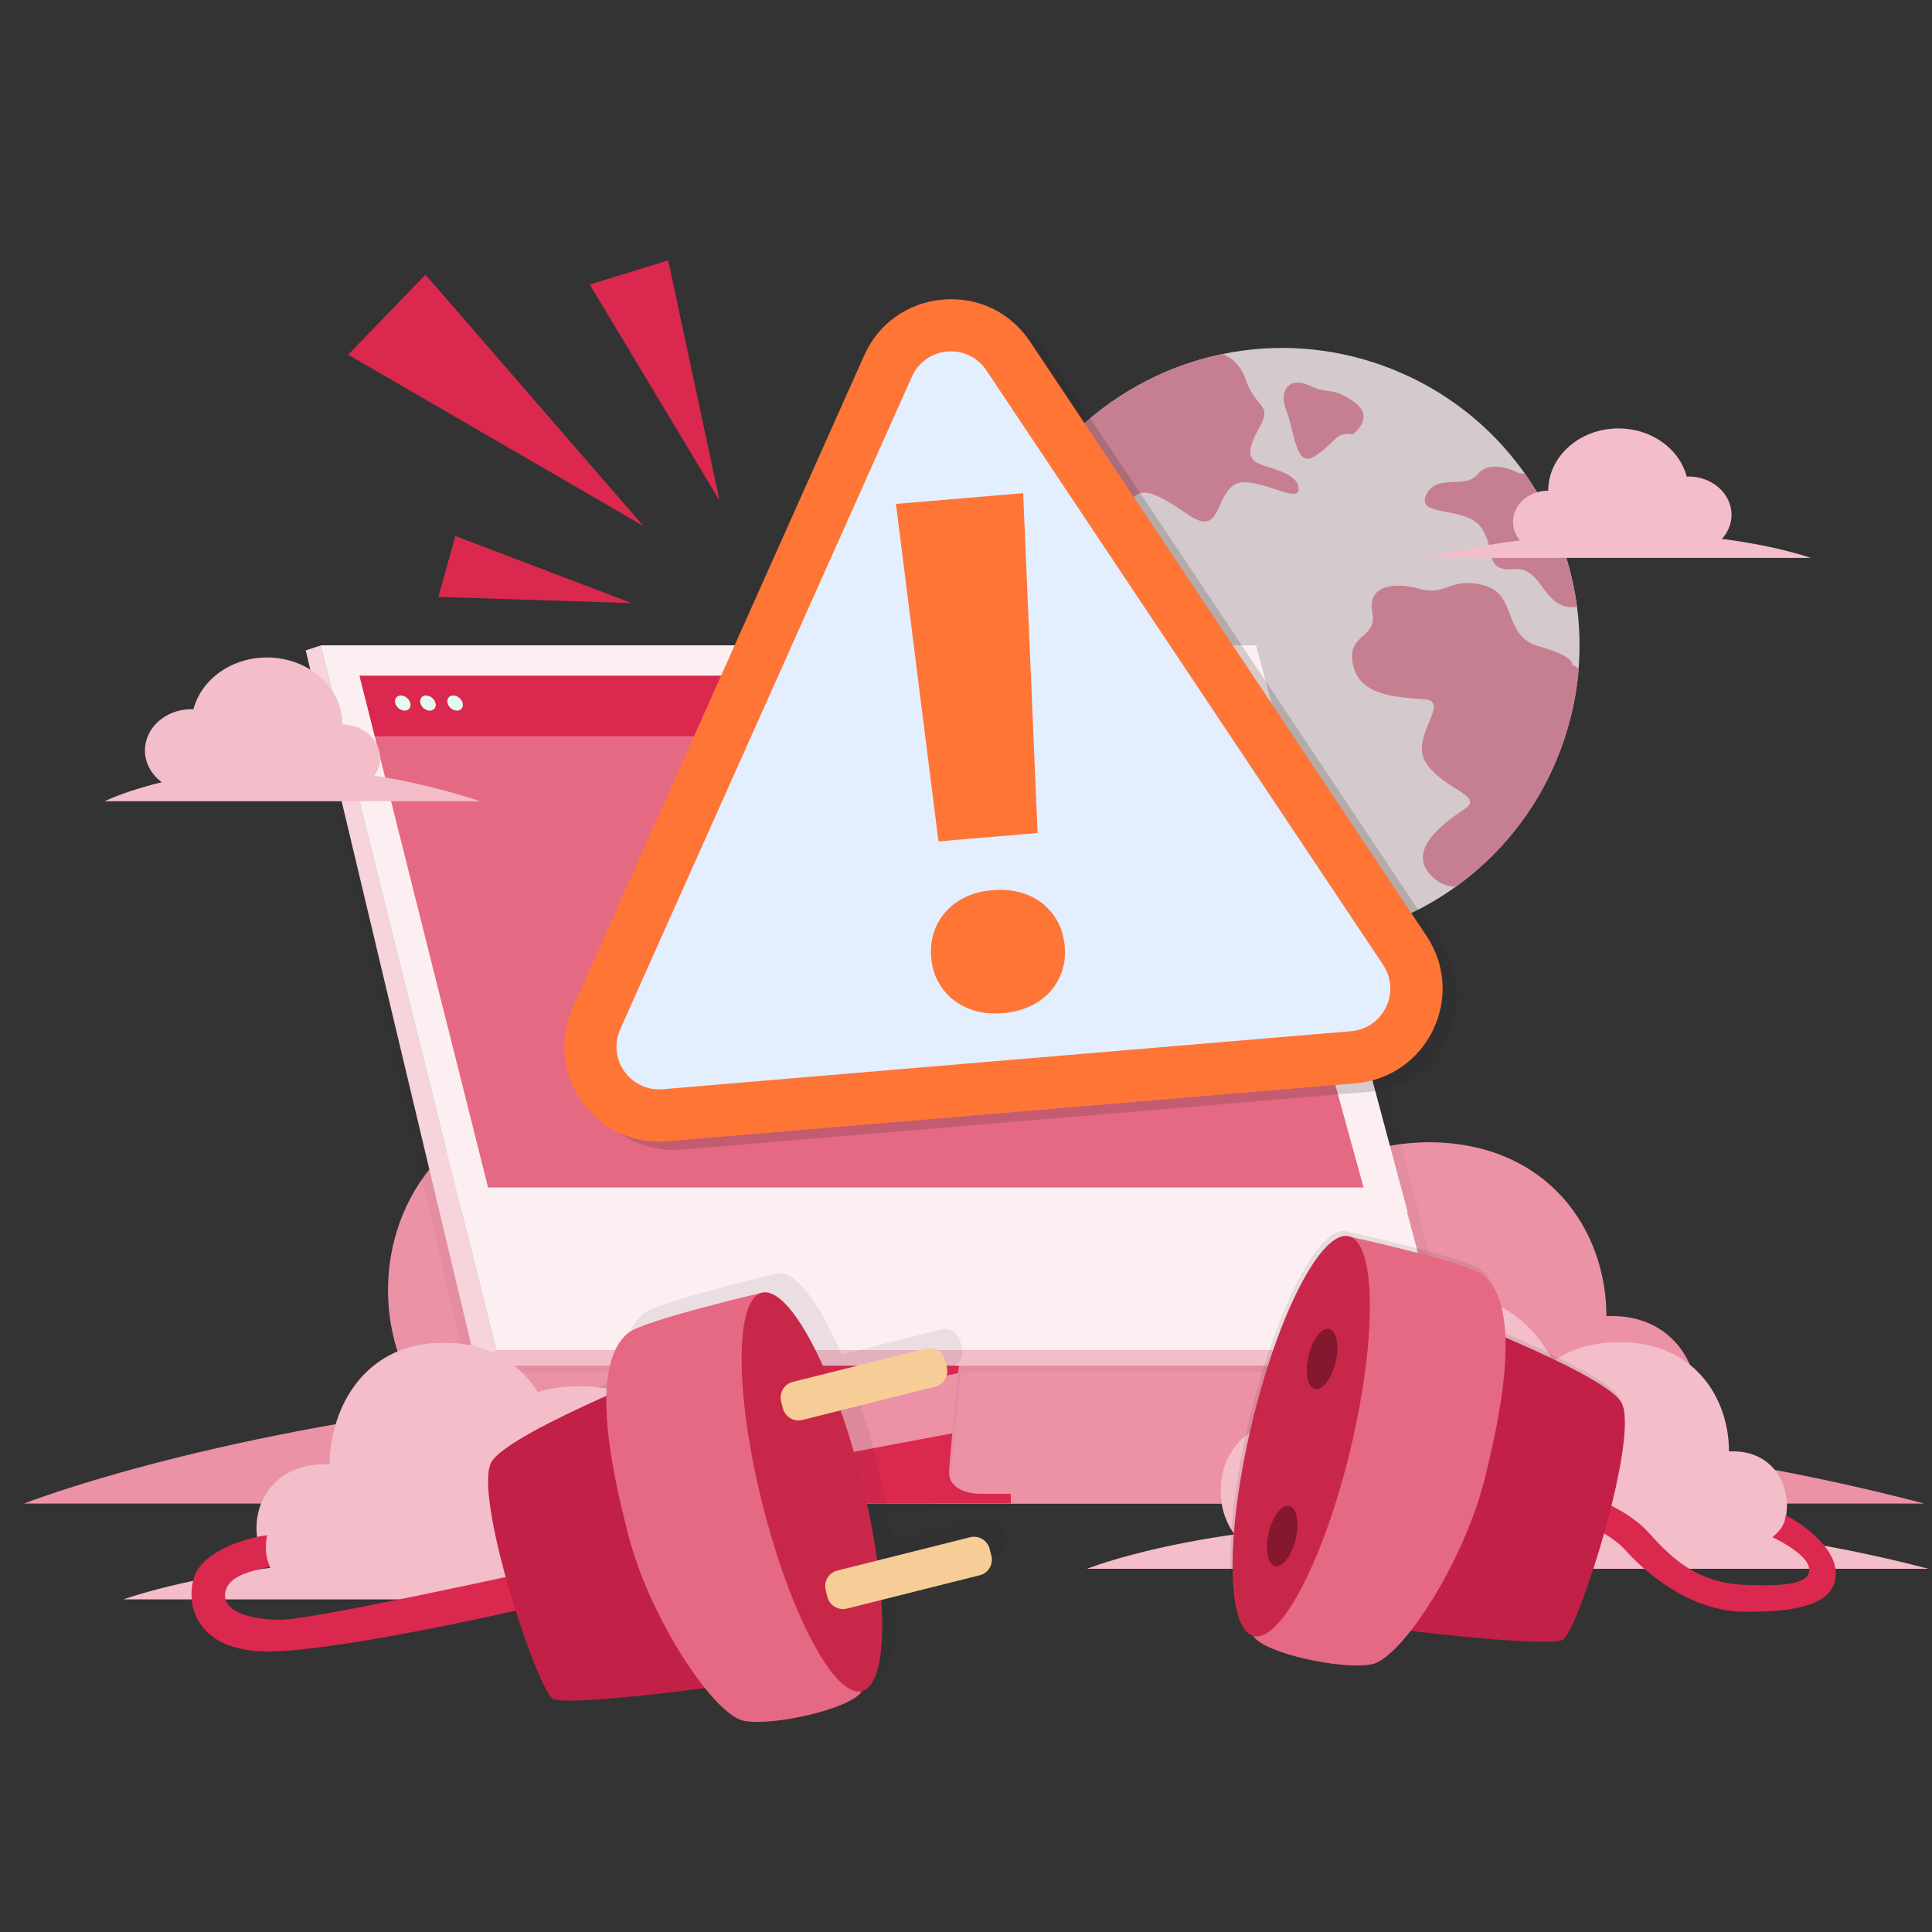 <svg width="371" height="371" viewBox="0 0 371 371" fill="none" xmlns="http://www.w3.org/2000/svg">
<rect x="0" y="0" width="371" height="371" fill="#333333" stroke="none"/>
<path d="M123.552 101.007L66.867 68.117L81.702 52.738L123.552 101.007Z" fill="#DB284E"/>
<path d="M138.182 96.153L113.254 54.643L128.315 49.993L138.182 96.153Z" fill="#DB284E"/>
<path d="M121.329 115.819L84.174 114.617L87.441 102.935L121.329 115.819Z" fill="#DB284E"/>
<path d="M274.439 219.344C319.827 219.548 319.827 285.896 274.439 286.1C229.05 285.896 229.05 219.548 274.439 219.344Z" fill="#EB92A7"/>
<path d="M309.144 252.711C331.645 252.393 331.645 286.417 309.144 286.122C286.642 286.44 286.642 252.416 309.144 252.711Z" fill="#EB92A7"/>
<path d="M369.571 288.731H179.307C179.307 288.731 254.75 258.767 369.571 288.731Z" fill="#EB92A7"/>
<path d="M173.273 165.699C254.16 167.06 254.138 282.72 173.273 284.081C92.408 282.72 92.408 167.06 173.273 165.699Z" fill="#EB92A7"/>
<path d="M234.789 224.901C275.029 225.083 275.029 283.922 234.789 284.104C194.55 283.922 194.55 225.083 234.789 224.901Z" fill="#EB92A7"/>
<path d="M239.734 245.089C267.384 244.703 267.384 286.508 239.734 286.122C212.083 286.508 212.083 244.703 239.734 245.089Z" fill="#EB92A7"/>
<path d="M111.757 211.382C161.432 212.221 161.432 283.287 111.757 284.126C62.081 283.264 62.104 212.199 111.757 211.382Z" fill="#EB92A7"/>
<path d="M341.943 288.731H4.603C4.603 288.731 138.5 235.608 341.943 288.731Z" fill="#EB92A7"/>
<g opacity="0.04">
<path d="M183.208 276.8C182.822 281.087 182.596 283.831 182.596 284.353C182.596 284.648 182.618 284.943 182.664 285.192C183.299 288.55 143.263 284.194 143.263 284.194L145.01 263.53H89.686L57.908 126.866L58.702 124.892L242.841 124.62L272.647 233.317H272.511L279.769 260.513L274.666 263.508H184.524L184.319 264.959C184.025 267.976 183.775 270.743 183.548 273.193C183.435 274.486 183.321 275.688 183.208 276.8Z" fill="#231F20"/>
</g>
<g opacity="0.8">
<path d="M299.866 143.424C298.664 146.713 297.19 149.843 295.489 152.77C291.383 159.801 285.916 165.699 279.542 170.281C264.753 180.896 245.132 184.276 226.714 177.585C204.825 169.623 190.739 149.662 189.242 127.818C189.038 124.938 189.06 122.034 189.31 119.108C189.718 114.209 190.784 109.264 192.553 104.432C193.982 100.508 195.797 96.856 197.929 93.454C197.952 93.408 197.975 93.386 197.997 93.34C203.918 83.972 212.333 76.759 222.019 72.222C224.763 70.93 227.621 69.863 230.547 69.024C231.931 68.616 233.36 68.276 234.789 67.981C244.769 65.917 255.43 66.529 265.729 70.272C267.089 70.771 268.428 71.315 269.721 71.905C271.558 72.722 273.327 73.651 275.051 74.65C282.242 78.846 288.253 84.471 292.88 91.027C295.761 95.109 298.074 99.533 299.798 104.205C300.706 106.655 301.431 109.173 301.999 111.736C302.339 113.324 302.634 114.934 302.838 116.568C303.359 120.492 303.45 124.484 303.133 128.476C302.747 133.466 301.658 138.502 299.866 143.424Z" fill="#FCEFF2"/>
<path d="M236.717 93.295C233.337 95.903 234.245 102.89 228.392 98.966C222.563 95.019 218.888 92.887 217.232 96.312C215.577 99.76 220.748 101.642 219.387 105.385C218.026 109.128 215.259 109.536 212.333 106.451C209.407 103.366 209.316 100.417 204.598 100.508C199.857 100.599 197.839 98.671 198.088 95.109C198.133 94.474 198.065 93.953 197.929 93.454C197.952 93.408 197.975 93.386 197.997 93.34C203.918 83.972 212.333 76.759 222.019 72.222C224.763 70.93 227.621 69.863 230.547 69.024C231.931 68.616 233.36 68.276 234.789 67.981C236.445 68.661 238.214 70.022 239.144 72.744C241.208 78.755 244.543 77.326 241.707 82.362C238.872 87.397 240.029 88.622 243.136 89.552C246.244 90.482 249.805 91.775 249.306 94.225C248.83 96.675 240.097 90.664 236.717 93.295Z" fill="#EB92A7"/>
<path d="M299.866 143.424C298.664 146.713 297.19 149.843 295.489 152.77C291.383 159.801 285.916 165.699 279.542 170.281C277.955 170.235 276.503 169.691 275.301 168.602C269.585 163.499 277.161 158.077 281.153 155.423C285.145 152.792 277.728 151.908 274.008 146.759C270.265 141.61 279.021 134.646 273.395 134.26C267.77 133.875 260.942 133.512 259.786 127.501C258.651 121.49 264.549 122.715 263.528 117.656C262.485 112.575 267.384 111.645 272.624 113.074C277.864 114.526 278.499 110.67 284.986 112.417C291.474 114.163 288.411 122.148 295.579 124.144C302.724 126.14 301.84 127.637 301.84 127.637C302.339 127.796 302.792 128.09 303.178 128.476C302.747 133.466 301.658 138.502 299.866 143.424Z" fill="#EB92A7"/>
<path d="M302.838 116.568C296.033 117.271 296.487 108.787 290.702 109.286C284.873 109.785 287.368 105.657 284.487 101.37C281.607 97.083 271.876 99.419 273.849 95.087C275.822 90.754 281.266 94.134 283.807 91.027C286.347 87.919 291.746 90.891 291.746 90.891C292.109 90.891 292.494 90.936 292.88 91.027C295.761 95.109 298.074 99.533 299.798 104.205C300.706 106.655 301.431 109.173 301.999 111.736C302.339 113.324 302.634 114.934 302.838 116.568Z" fill="#EB92A7"/>
<path d="M259.695 83.451C259.695 83.451 264.322 80.184 259.967 77.145C255.612 74.105 255.09 75.829 251.484 74.06C247.877 72.29 245.359 74.672 247.015 78.846C248.671 83.042 248.739 89.938 252.459 87.624C256.179 85.311 256.587 82.679 259.695 83.451Z" fill="#EB92A7"/>
</g>
<path d="M152.45 179.785L143.808 282.448C143.808 282.448 142.901 288.663 147.528 288.686C155.149 288.708 185.408 288.686 185.408 288.686C185.408 288.686 179.67 287.393 179.76 284.467C179.851 281.041 189.854 178.81 189.854 178.81L152.45 179.785Z" fill="#6E97F0"/>
<path d="M188.266 286.871C186.769 286.871 157.463 286.916 150.046 286.826C146.825 286.78 146.258 283.945 146.212 282.13C146.19 281.246 146.303 280.61 146.303 280.61L146.53 277.934L147.097 271.129L147.596 265.118L148.254 257.406L148.798 250.896L154.922 177.948L192.327 176.972C192.327 176.972 188.108 219.752 185.136 250.896C184.796 254.366 184.478 257.701 184.183 260.808C184.093 261.806 184.002 262.759 183.911 263.712C183.639 266.66 183.39 269.36 183.163 271.741C183.049 273.012 182.936 274.169 182.845 275.235C182.46 279.431 182.233 282.108 182.233 282.629C182.233 282.924 182.255 283.196 182.301 283.469C182.959 286.712 187.699 286.871 188.266 286.871Z" fill="#EB92A7"/>
<path d="M61.605 123.94L82.632 208.411L85.513 219.979L95.312 259.311H277.274L241.186 123.94H61.605Z" fill="#FCEFF2"/>
<path d="M61.605 123.94L58.702 124.892L91.433 262.26L95.312 259.311L61.605 123.94Z" fill="#F7D3DC"/>
<path d="M91.433 262.26H272.284L277.274 259.311H95.312L91.433 262.26Z" fill="#F3BDCA"/>
<path d="M154.956 288.709H194.107V286.849H154.956V288.709Z" fill="#DB284E"/>
<path d="M184.161 262.26L183.957 263.689L147.12 271.106L147.619 265.118L147.868 262.26H184.161Z" fill="#DB284E"/>
<path d="M188.266 286.871C186.769 286.871 157.463 286.916 150.046 286.826C146.825 286.78 146.258 283.945 146.212 282.13L182.868 275.235C182.482 279.431 182.255 282.108 182.255 282.629C182.255 282.924 182.278 283.196 182.323 283.469C182.959 286.712 187.699 286.871 188.266 286.871Z" fill="#DB284E"/>
<path d="M61.605 123.94H241.186L270.31 232.75H88.688L61.605 123.94Z" fill="#FCEFF2"/>
<path d="M261.85 228.031H93.724L87.713 204.078L85.377 194.824L84.424 191.058L78.254 166.447L77.937 165.177L74.67 152.18L73.219 146.35L71.971 141.383L69.045 129.769H234.766L237.965 141.383L239.326 146.35L240.936 152.18L251.506 190.491L252.391 193.735L252.822 195.255L260.103 221.703L261.85 228.031Z" fill="#E66983"/>
<path d="M237.965 141.383H71.971L69.045 129.769H234.766L237.965 141.383Z" fill="#DB284E"/>
<path d="M75.895 135.009C75.691 134.215 76.19 133.557 76.984 133.557C77.778 133.557 78.594 134.215 78.799 135.009C79.003 135.803 78.504 136.46 77.71 136.46C76.916 136.46 76.099 135.825 75.895 135.009Z" fill="#E5F9F0"/>
<path d="M80.727 135.009C80.522 134.215 81.022 133.557 81.815 133.557C82.609 133.557 83.426 134.215 83.63 135.009C83.834 135.803 83.335 136.46 82.541 136.46C81.747 136.46 80.931 135.825 80.727 135.009Z" fill="#E5F9F0"/>
<path d="M85.944 135.009C85.74 134.215 86.239 133.557 87.032 133.557C87.826 133.557 88.643 134.215 88.847 135.009C89.051 135.803 88.552 136.46 87.758 136.46C86.942 136.46 86.148 135.825 85.944 135.009Z" fill="#E5F9F0"/>
<g opacity="0.18">
<path d="M278.023 199.383C275.187 205.258 269.607 209.091 263.12 209.636L130.969 220.773C124.482 221.317 118.335 218.482 114.57 213.151C110.781 207.844 110.124 201.107 112.778 195.164L168.759 69.863C171.526 63.716 177.174 59.701 183.889 59.134C190.603 58.567 196.863 61.561 200.606 67.187L276.752 181.327C280.382 186.771 280.858 193.508 278.023 199.383Z" fill="#231F20"/>
</g>
<g opacity="0.08">
<path d="M191.056 298.825L172.161 303.588C172.819 313.455 171.572 320.26 168.441 321.054C166.627 324.343 151.497 327.882 145.781 326.748C143.83 326.362 141.154 324.026 138.296 320.464C125.684 322.143 110.872 323.572 109.08 322.551C105.995 320.782 93.565 283.038 97.331 276.981C99.281 273.851 109.715 268.657 119.378 264.347C119.492 258.971 120.671 254.638 123.529 252.279C126.365 249.943 147.823 244.885 149.161 244.59C149.184 244.59 149.206 244.567 149.229 244.567C152.586 243.728 157.259 249.966 161.591 260.105L180.668 255.296C182.301 254.888 183.979 255.909 184.41 257.542L184.728 258.858C185.136 260.513 184.138 262.192 182.482 262.6L164.336 267.159C165.765 271.242 167.126 275.711 168.305 280.429C169.689 285.918 170.71 291.181 171.368 296.012L189.219 291.544C190.875 291.113 192.553 292.133 192.962 293.767L193.302 295.082C193.71 296.738 192.689 298.417 191.056 298.825Z" fill="#231F20"/>
</g>
<path d="M259.854 203.035L127.703 214.172C117.677 215.012 110.419 204.782 114.524 195.595L170.506 70.294C174.747 60.79 187.813 59.679 193.574 68.344L269.721 182.507C275.346 190.9 269.902 202.196 259.854 203.035Z" fill="#E3EEFF"/>
<path d="M260.285 208.025L128.134 219.162C121.624 219.707 115.5 216.871 111.734 211.541C107.969 206.233 107.288 199.496 109.965 193.531L165.946 68.253C168.691 62.106 174.362 58.091 181.076 57.524C187.79 56.957 194.05 59.974 197.793 65.576L273.94 179.74C277.569 185.161 278.023 191.92 275.187 197.795C272.352 203.647 266.795 207.481 260.285 208.025ZM181.915 67.504C178.898 67.754 176.335 69.569 175.11 72.336L119.106 197.636C117.904 200.313 118.199 203.352 119.9 205.734C121.601 208.139 124.369 209.409 127.295 209.159L259.445 198.022C262.371 197.772 264.867 196.049 266.16 193.395C267.43 190.741 267.226 187.724 265.592 185.274L189.423 71.134C187.745 68.616 184.932 67.255 181.915 67.504Z" fill="#FF7536"/>
<path d="M178.808 183.868C178.671 182.167 178.83 180.556 179.329 179.059C179.806 177.562 180.577 176.246 181.598 175.09C182.618 173.933 183.889 173.003 185.386 172.277C186.905 171.551 188.629 171.097 190.58 170.939C192.531 170.78 194.323 170.916 195.979 171.392C197.612 171.846 199.041 172.572 200.243 173.524C201.445 174.5 202.398 175.679 203.146 177.063C203.872 178.447 204.303 180.012 204.462 181.713C204.598 183.414 204.439 185.002 203.94 186.476C203.441 187.951 202.693 189.266 201.672 190.401C200.651 191.557 199.381 192.487 197.839 193.213C196.296 193.939 194.549 194.393 192.599 194.551C190.648 194.71 188.856 194.574 187.246 194.098C185.635 193.644 184.229 192.918 183.027 191.966C181.824 191.013 180.872 189.833 180.146 188.472C179.397 187.111 178.966 185.569 178.808 183.868ZM199.245 159.96L180.214 161.571L172.048 96.765L196.478 94.701L199.245 159.96Z" fill="#FF7536"/>
<path d="M51.261 152.021C59.267 152.021 65.756 146.253 65.756 139.137C65.756 132.021 59.267 126.253 51.261 126.253C43.256 126.253 36.767 132.021 36.767 139.137C36.767 146.253 43.256 152.021 51.261 152.021Z" fill="#F3BDCA"/>
<path d="M65.756 152.021C69.752 152.021 72.992 149.137 72.992 145.579C72.992 142.021 69.752 139.137 65.756 139.137C61.76 139.137 58.52 142.021 58.52 145.579C58.52 149.137 61.76 152.021 65.756 152.021Z" fill="#F3BDCA"/>
<path d="M36.744 152.021C41.668 152.021 45.659 148.477 45.659 144.105C45.659 139.733 41.668 136.188 36.744 136.188C31.821 136.188 27.83 139.733 27.83 144.105C27.83 148.477 31.821 152.021 36.744 152.021Z" fill="#F3BDCA"/>
<path d="M92.204 153.858H20.095C20.095 153.858 48.721 139.659 92.204 153.858Z" fill="#F3BDCA"/>
<path d="M310.777 106.224C318.218 106.224 324.25 100.862 324.25 94.248C324.25 87.633 318.218 82.271 310.777 82.271C303.336 82.271 297.303 87.633 297.303 94.248C297.303 100.862 303.336 106.224 310.777 106.224Z" fill="#F3BDCA"/>
<path d="M297.28 106.201C301.001 106.201 304.017 103.52 304.017 100.213C304.017 96.906 301.001 94.225 297.28 94.225C293.56 94.225 290.544 96.906 290.544 100.213C290.544 103.52 293.56 106.201 297.28 106.201Z" fill="#F3BDCA"/>
<path d="M324.228 106.201C328.8 106.201 332.507 102.911 332.507 98.852C332.507 94.793 328.8 91.503 324.228 91.503C319.655 91.503 315.949 94.793 315.949 98.852C315.949 102.911 319.655 106.201 324.228 106.201Z" fill="#F3BDCA"/>
<path d="M273.826 107.131H347.705C347.705 107.131 318.376 96.403 273.826 107.131Z" fill="#F3BDCA"/>
<path d="M85.263 257.882C114.592 257.429 114.592 306.038 85.263 305.584C55.934 306.038 55.934 257.429 85.263 257.882Z" fill="#F3BDCA"/>
<path d="M62.626 281.178C80.454 280.951 80.454 305.811 62.626 305.584C44.797 305.811 44.797 280.951 62.626 281.178Z" fill="#F3BDCA"/>
<path d="M111.258 266.207C139.339 265.844 139.339 304.995 111.258 304.654C83.154 304.995 83.154 265.867 111.258 266.207Z" fill="#F3BDCA"/>
<path d="M132.897 285.442C146.938 285.26 146.938 304.836 132.897 304.654C118.857 304.836 118.857 285.26 132.897 285.442Z" fill="#F3BDCA"/>
<path d="M89.618 281.064C106.88 280.837 106.88 304.881 89.618 304.654C72.379 304.859 72.379 280.837 89.618 281.064Z" fill="#F3BDCA"/>
<path d="M169.326 306.718H50.694C50.694 306.718 97.807 289.479 169.326 306.718Z" fill="#F3BDCA"/>
<path d="M107.356 285.714C121.873 285.533 121.873 305.743 107.356 305.562C92.839 305.743 92.839 285.533 107.356 285.714Z" fill="#F3BDCA"/>
<path d="M146.28 307.127H23.702C23.702 307.127 72.357 289.298 146.28 307.127Z" fill="#F3BDCA"/>
<path d="M274.62 247.63C309.779 247.788 309.756 299.392 274.62 299.551C239.484 299.392 239.484 247.788 274.62 247.63Z" fill="#F3BDCA"/>
<path d="M247.764 273.012C265.592 272.762 265.592 299.8 247.764 299.551C229.935 299.8 229.935 272.739 247.764 273.012Z" fill="#F3BDCA"/>
<path d="M331.486 301.252H208.726C208.726 301.252 257.495 281.858 331.486 301.252Z" fill="#F3BDCA"/>
<path d="M310.936 257.769C339.04 257.383 339.04 300.004 310.936 299.619C282.831 300.004 282.831 257.383 310.936 257.769Z" fill="#F3BDCA"/>
<path d="M370.32 301.252H251.574C251.574 301.252 298.709 282.516 370.32 301.252Z" fill="#F3BDCA"/>
<path d="M332.598 278.705C346.661 278.501 346.661 299.823 332.598 299.619C318.557 299.823 318.557 278.501 332.598 278.705Z" fill="#F3BDCA"/>
<path d="M292.517 277.934C307.034 277.73 307.034 299.755 292.517 299.551C278 299.778 278 277.73 292.517 277.934Z" fill="#B6EFDA"/>
<path d="M289.273 273.919C306.535 273.67 306.535 299.846 289.273 299.619C272.012 299.846 272.012 273.67 289.273 273.919Z" fill="#B6EFDA"/>
<g opacity="0.1">
<path d="M299.662 313.932C297.893 314.975 283.058 313.728 270.424 312.23C267.611 315.814 264.957 318.196 263.029 318.604C257.313 319.784 242.161 316.449 240.301 313.183C235.061 311.936 234.88 293.744 239.915 272.558C244.974 251.372 253.298 235.199 258.561 236.447C258.583 236.447 258.606 236.469 258.629 236.469C259.967 236.764 281.47 241.55 284.351 243.864C287.209 246.178 288.457 250.488 288.638 255.841C298.347 260.037 308.871 265.118 310.845 268.226C314.678 274.237 302.724 312.117 299.662 313.932Z" fill="#231F20"/>
</g>
<path d="M352.491 301.615C352.128 296.942 346.298 292.723 342.896 290.977C342.85 292.564 341.898 293.948 340.355 295.173C342.465 296.194 347.047 298.734 347.387 301.093C347.795 304.019 343.463 304.722 334.685 304.314C325.906 303.906 320.961 299.188 316.697 294.424C312.591 289.842 305.877 287.62 305.877 287.62C303.201 286.758 303.995 292.474 303.995 292.474C303.995 292.474 309.348 294.515 312.229 297.781C315.518 301.524 324.205 309.282 334.549 309.486C345.232 309.667 353.012 308.057 352.491 301.615Z" fill="#DB284E"/>
<path d="M100.12 302.182C100.12 302.182 60.085 310.983 54.097 311.028C48.108 311.074 42.665 309.509 43.254 305.834C43.799 302.477 48.471 301.66 51.828 300.866C51.103 299.256 50.876 297.35 51.216 295.128C51.239 295.014 51.261 294.901 51.284 294.787C46.634 295.468 38.899 297.986 37.289 302.84C35.61 307.875 37.357 317.765 53.008 317.107C68.659 316.449 102.616 308.488 103.41 308.284C104.203 308.079 103.636 306.582 100.12 302.182Z" fill="#DB284E"/>
<path d="M133.963 260.718C133.963 260.718 98.192 274.6 94.427 280.656C90.662 286.712 103.092 324.457 106.177 326.226C109.262 327.995 150.953 322.483 153.561 321.009C156.147 319.512 137.502 263.621 133.963 260.718Z" fill="#C22046"/>
<path d="M146.303 248.242C146.303 248.242 123.529 253.55 120.603 255.977C113.64 261.738 116.588 279.408 120.807 295.309C125.004 311.142 137.116 329.311 142.832 330.445C148.571 331.556 163.678 328.04 165.493 324.751C167.33 321.462 147.573 249.943 146.303 248.242Z" fill="#E66983"/>
<path d="M165.514 324.754C170.75 323.439 170.695 305.244 165.391 284.115C160.086 262.985 151.54 246.922 146.304 248.237C141.067 249.552 141.122 267.746 146.426 288.876C151.731 310.005 160.277 326.068 165.514 324.754Z" fill="#DB284E"/>
<path opacity="0.1" d="M165.514 324.754C170.75 323.439 170.695 305.244 165.391 284.115C160.086 262.985 151.54 246.922 146.304 248.237C141.067 249.552 141.122 267.746 146.426 288.876C151.731 310.005 160.277 326.068 165.514 324.754Z" fill="#231F20"/>
<path d="M179.579 266.275L154.083 272.671C152.427 273.08 150.749 272.082 150.34 270.426L150 269.11C149.592 267.454 150.59 265.776 152.246 265.368L177.741 258.971C179.397 258.563 181.076 259.561 181.484 261.217L181.824 262.532C182.233 264.188 181.212 265.867 179.579 266.275Z" fill="#F7CD97"/>
<path d="M188.13 302.499L162.635 308.896C160.979 309.304 159.3 308.306 158.892 306.65L158.552 305.335C158.143 303.679 159.141 302 160.797 301.592L186.293 295.196C187.949 294.787 189.627 295.785 190.036 297.441L190.376 298.757C190.784 300.413 189.786 302.091 188.13 302.499Z" fill="#F7CD97"/>
<path d="M271.49 249.739C271.49 249.739 307.442 263.167 311.276 269.178C315.109 275.189 303.155 313.092 300.093 314.884C297.031 316.699 255.272 311.686 252.64 310.257C250.032 308.828 267.997 252.688 271.49 249.739Z" fill="#C22046"/>
<path d="M258.992 237.422C258.992 237.422 281.833 242.435 284.782 244.84C291.814 250.51 289.092 268.203 285.054 284.172C281.062 300.05 269.176 318.378 263.46 319.58C257.744 320.759 242.569 317.425 240.709 314.181C238.872 310.892 257.744 239.146 258.992 237.422Z" fill="#E66983"/>
<path d="M259.383 278.045C264.424 256.85 264.252 238.656 258.999 237.406C253.746 236.157 245.401 252.326 240.36 273.521C235.319 294.715 235.49 312.91 240.743 314.16C245.996 315.409 254.342 299.24 259.383 278.045Z" fill="#DB284E"/>
<path opacity="0.1" d="M259.383 278.045C264.424 256.85 264.252 238.656 258.999 237.406C253.746 236.157 245.401 252.326 240.36 273.521C235.319 294.715 235.49 312.91 240.743 314.16C245.996 315.409 254.342 299.24 259.383 278.045Z" fill="#231F20"/>
<path d="M256.474 261.579C255.725 264.755 253.933 267.069 252.504 266.728C251.075 266.388 250.531 263.53 251.279 260.355C252.028 257.179 253.82 254.865 255.249 255.206C256.701 255.546 257.245 258.404 256.474 261.579Z" fill="#83182F"/>
<path d="M248.807 295.558C248.059 298.734 246.267 301.048 244.838 300.708C243.409 300.367 242.864 297.509 243.613 294.334C244.361 291.158 246.153 288.844 247.582 289.185C249.011 289.502 249.578 292.36 248.807 295.558Z" fill="#83182F"/>
</svg>
